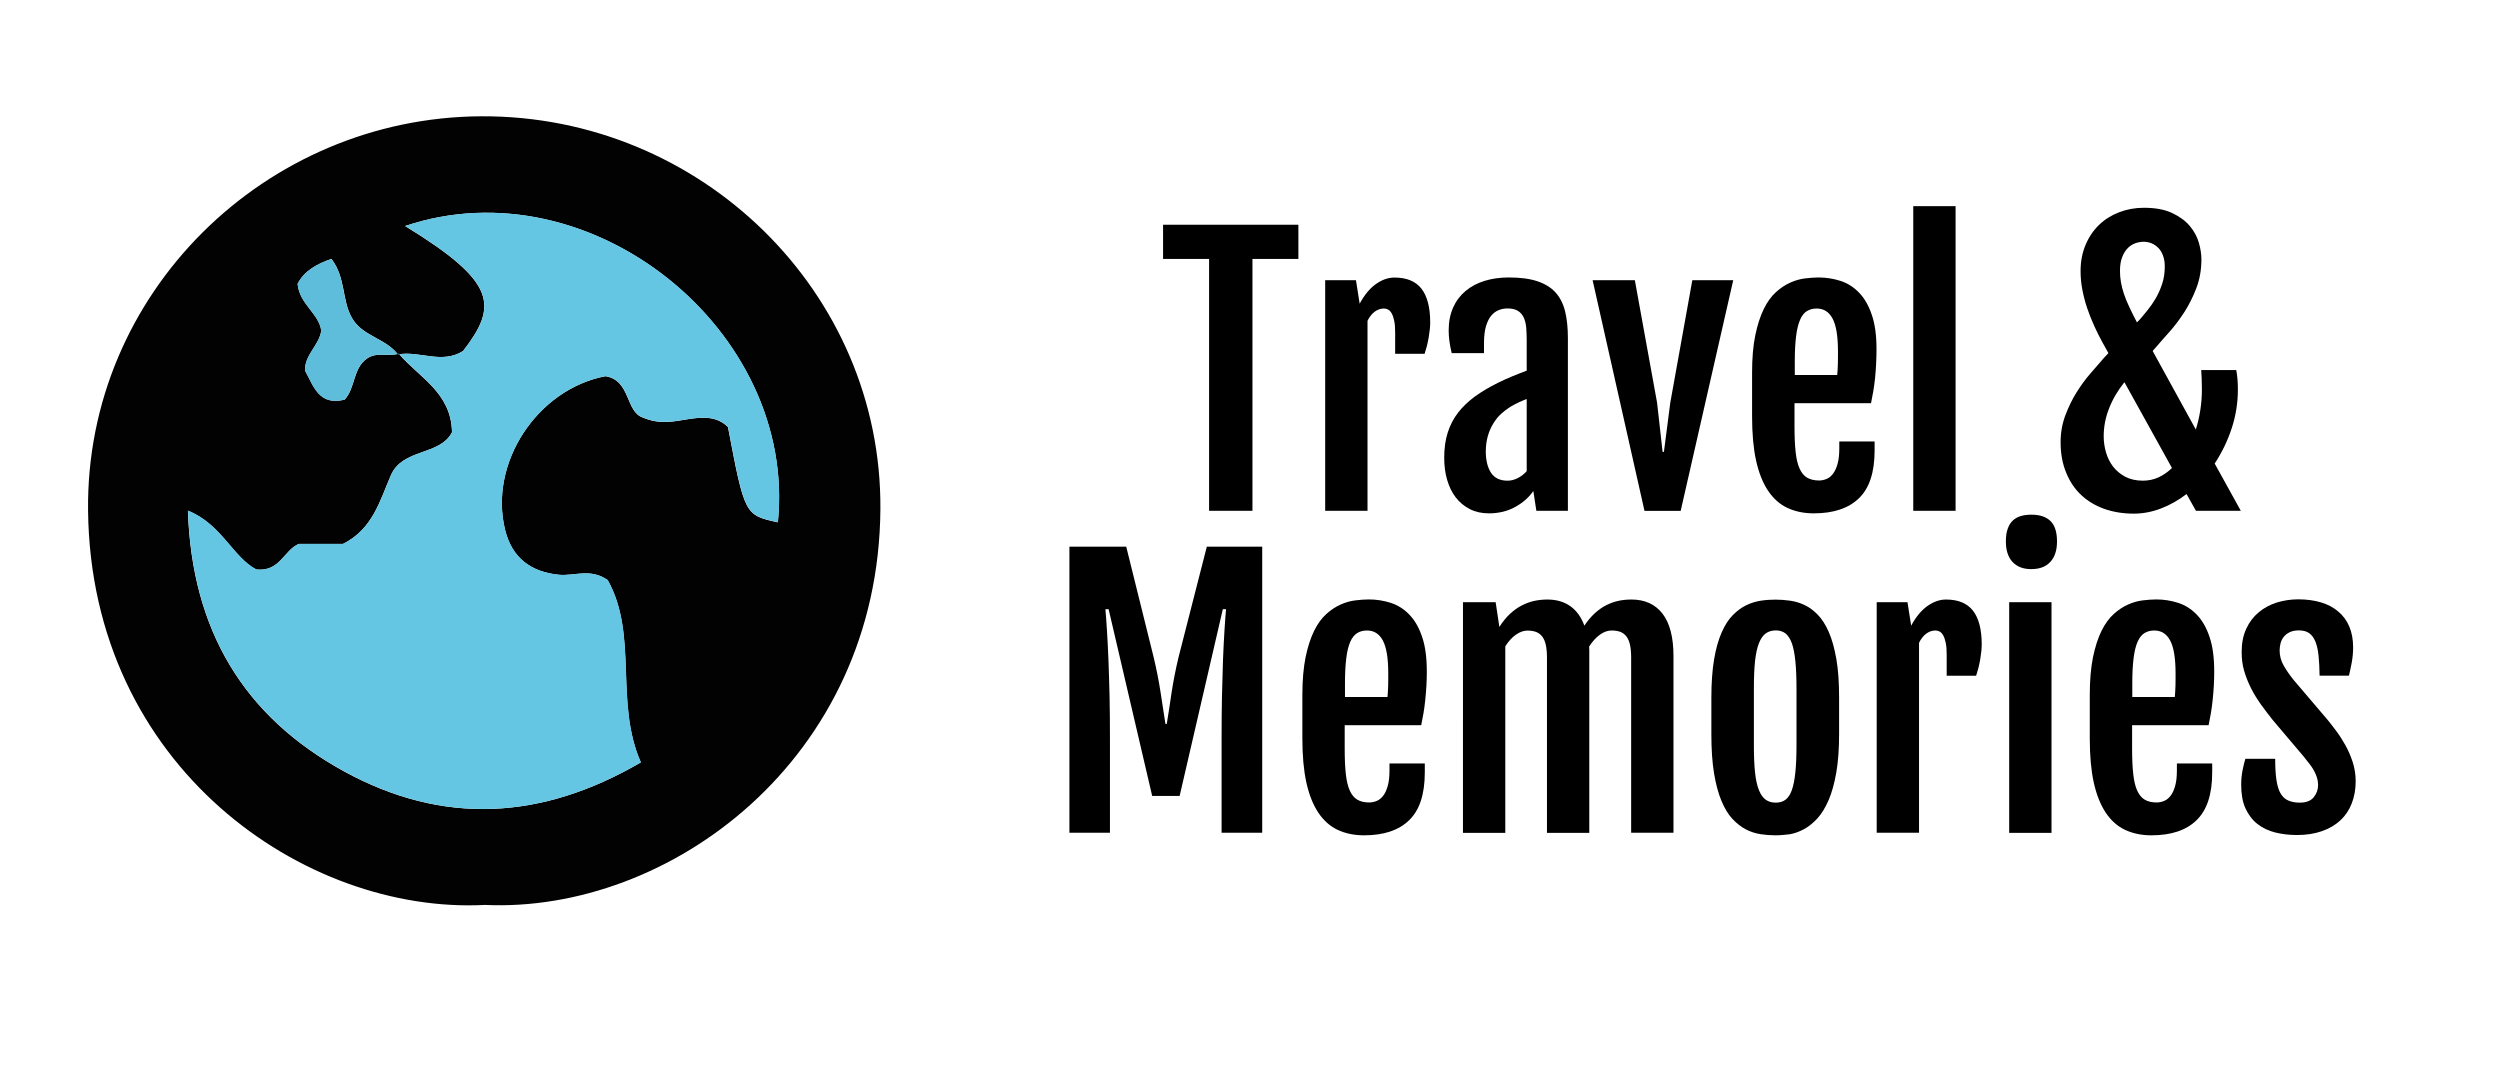 <?xml version="1.0" encoding="utf-8"?>
<!-- Generator: Adobe Illustrator 27.0.0, SVG Export Plug-In . SVG Version: 6.00 Build 0)  -->
<svg version="1.1" id="Camada_1" xmlns="http://www.w3.org/2000/svg" xmlns:xlink="http://www.w3.org/1999/xlink" x="0px" y="0px"
	 viewBox="0 0 264 113.89" style="enable-background:new 0 0 264 113.89;" xml:space="preserve">
<style type="text/css">
	.st0{fill:#020203;}
	.st1{fill:#65C6E4;}
	.st2{fill:#5EBDDA;}
	.st3{enable-background:new    ;}
</style>
<g id="_x33_xzom7_00000072266566616504007380000015704639085883827877_">
	<g>
		<path class="st0" d="M51.21,95.56C32.18,96.55,9.59,81,9.3,53.91C9.04,30.97,28,12.39,50.83,12.28
			c23.15-0.11,42.3,18.52,42.14,41.48C92.78,80.29,70.58,96.45,51.21,95.56z M42.02,37.43c-1.29-1.71-3.76-1.92-4.85-3.85
			c-1.08-1.85-0.63-4.23-2.17-6.24c-1.55,0.54-2.88,1.27-3.57,2.64c0.2,2.16,2.25,3.11,2.5,4.94c-0.22,1.56-1.75,2.51-1.72,4.21
			c0.9,1.61,1.46,3.76,4.19,3.07c1.15-1.27,0.86-3.27,2.33-4.32c1.03-0.77,2.28-0.17,3.37-0.54c2.12,2.51,5.55,4.09,5.63,8.31
			c-1.28,2.49-5.21,1.69-6.45,4.53c-1.17,2.69-1.91,5.68-5.06,7.26c-1.47,0-3.13,0-4.67,0c-1.61,0.7-1.98,2.96-4.49,2.7
			c-2.46-1.28-3.68-4.8-7.22-6.21c0.42,12.66,5.92,21.74,16.51,27.54c10.43,5.7,20.83,5.15,31.32-0.96
			c-2.81-6.36-0.25-13.44-3.5-19.25c-1.83-1.28-3.53-0.4-5.15-0.56c-3.01-0.3-4.95-1.82-5.68-4.72c-1.76-7.07,3.4-14.88,10.59-16.25
			c2.68,0.41,2.11,3.78,3.97,4.37c1.85,0.79,3.34,0.38,4.8,0.16c1.53-0.23,2.97-0.33,4.17,0.83c1.77,9.3,1.77,9.3,5.27,10.07
			c2.06-20.27-19.78-37.87-39.36-31.29c9.73,5.96,9.79,8.43,6.12,13.2C46.64,38.49,44.29,37.01,42.02,37.43z"/>
		<path class="st1" d="M42.02,37.43c2.27-0.42,4.62,1.06,6.89-0.37c3.67-4.77,3.61-7.23-6.12-13.2
			c19.57-6.58,41.41,11.03,39.36,31.29c-3.5-0.77-3.5-0.77-5.27-10.07c-1.2-1.16-2.65-1.06-4.17-0.83c-1.46,0.22-2.95,0.63-4.8-0.16
			c-1.86-0.59-1.29-3.97-3.97-4.37c-7.19,1.37-12.35,9.18-10.59,16.25c0.72,2.91,2.67,4.42,5.68,4.72c1.62,0.16,3.32-0.72,5.15,0.56
			c3.26,5.81,0.7,12.89,3.5,19.25c-10.48,6.11-20.89,6.67-31.32,0.96c-10.59-5.8-16.09-14.88-16.51-27.54
			c3.54,1.41,4.76,4.93,7.22,6.21c2.51,0.26,2.88-2,4.49-2.7c1.55,0,3.21,0,4.67,0c3.14-1.58,3.89-4.57,5.06-7.26
			c1.24-2.84,5.17-2.04,6.45-4.53c-0.08-4.22-3.51-5.8-5.63-8.31L42.02,37.43z"/>
		<path class="st2" d="M42.09,37.34c-1.09,0.37-2.34-0.24-3.37,0.54c-1.47,1.05-1.18,3.05-2.33,4.32c-2.73,0.7-3.29-1.45-4.19-3.07
			c-0.03-1.71,1.5-2.65,1.72-4.21c-0.25-1.83-2.29-2.78-2.5-4.94c0.69-1.37,2.02-2.1,3.57-2.64c1.53,2,1.08,4.38,2.17,6.24
			c1.09,1.94,3.56,2.14,4.85,3.85L42.09,37.34z"/>
	</g>
</g>
<g class="st3">
	<path d="M127.68,27.34h-4.86v-3.61h14.29v3.61h-4.85v26.6h-4.58V27.34z"/>
	<path d="M139.92,29.59h3.27l0.39,2.48c0.5-0.92,1.06-1.61,1.71-2.07s1.3-0.69,1.97-0.69c1.28,0,2.23,0.39,2.85,1.18
		c0.61,0.79,0.92,1.98,0.92,3.56c0,0.2-0.01,0.44-0.04,0.72s-0.07,0.57-0.12,0.87c-0.05,0.3-0.12,0.6-0.19,0.9
		c-0.08,0.3-0.16,0.58-0.24,0.82h-3.11v-2.26c0-0.5-0.03-0.9-0.1-1.22s-0.15-0.57-0.26-0.77c-0.11-0.2-0.23-0.33-0.37-0.41
		c-0.14-0.08-0.29-0.12-0.46-0.12c-0.35,0-0.68,0.12-0.98,0.34c-0.3,0.23-0.55,0.55-0.75,0.96v20.06h-4.47V29.59z"/>
	<path d="M157.22,54.21c-0.75,0-1.42-0.15-2.01-0.45c-0.58-0.3-1.08-0.71-1.48-1.23c-0.4-0.52-0.7-1.13-0.91-1.85
		c-0.21-0.71-0.31-1.49-0.31-2.33c0-1,0.12-1.89,0.37-2.67c0.25-0.78,0.61-1.48,1.09-2.1s1.07-1.19,1.78-1.71
		c0.71-0.51,1.53-1,2.46-1.46c0.45-0.22,0.95-0.45,1.51-0.68c0.56-0.23,1.06-0.43,1.5-0.59v-3.22c0-0.47-0.02-0.91-0.05-1.32
		c-0.04-0.41-0.12-0.76-0.26-1.06c-0.14-0.3-0.34-0.54-0.61-0.71c-0.27-0.17-0.64-0.26-1.11-0.26c-0.32,0-0.63,0.06-0.93,0.18
		c-0.3,0.12-0.57,0.32-0.8,0.6s-0.41,0.66-0.55,1.13c-0.13,0.47-0.2,1.06-0.2,1.75v1.06h-3.41c-0.11-0.46-0.19-0.88-0.24-1.26
		c-0.05-0.38-0.08-0.76-0.08-1.14c0-0.91,0.16-1.71,0.47-2.41c0.31-0.7,0.75-1.28,1.31-1.75c0.56-0.47,1.23-0.83,2.01-1.07
		c0.78-0.24,1.63-0.36,2.56-0.36c1.21,0,2.22,0.13,3.02,0.4s1.44,0.66,1.92,1.19c0.48,0.53,0.81,1.2,1.01,2
		c0.19,0.8,0.29,1.74,0.29,2.81v18.24h-3.33l-0.32-2.09c-0.48,0.7-1.13,1.26-1.94,1.7C159.18,53.99,158.25,54.21,157.22,54.21z
		 M159.2,50.76c0.38,0,0.75-0.1,1.11-0.29c0.36-0.19,0.66-0.43,0.91-0.72v-7.62c-0.24,0.09-0.5,0.21-0.8,0.34
		c-0.29,0.13-0.61,0.3-0.96,0.51c-0.32,0.2-0.63,0.44-0.94,0.72c-0.31,0.28-0.58,0.62-0.82,1.01c-0.24,0.39-0.44,0.83-0.58,1.32
		s-0.22,1.04-0.22,1.64c0,0.93,0.18,1.68,0.55,2.25C157.81,50.48,158.4,50.76,159.2,50.76z"/>
	<path d="M168.18,29.59h4.46l2.35,12.95l0.58,5.18h0.14l0.67-5.18l2.33-12.95h4.32l-5.55,24.36h-3.82L168.18,29.59z"/>
	<path d="M191.53,54.21c-1.05,0-1.98-0.2-2.79-0.58s-1.49-1-2.04-1.82c-0.55-0.83-0.97-1.88-1.26-3.18
		c-0.28-1.29-0.42-2.84-0.42-4.66v-4.6c0-1.54,0.11-2.87,0.34-3.97c0.23-1.1,0.53-2.03,0.9-2.78c0.37-0.75,0.8-1.34,1.29-1.78
		c0.49-0.44,0.99-0.77,1.51-1s1.04-0.38,1.55-0.44c0.51-0.06,0.99-0.1,1.42-0.1c0.8,0,1.57,0.12,2.32,0.36
		c0.74,0.24,1.4,0.65,1.96,1.24c0.57,0.58,1.02,1.36,1.35,2.34c0.34,0.98,0.5,2.2,0.5,3.66c0,0.5-0.02,1-0.04,1.5
		s-0.07,1.01-0.11,1.49c-0.05,0.49-0.11,0.96-0.19,1.42c-0.08,0.46-0.16,0.88-0.24,1.27h-8.08v2.48c0,1.06,0.04,1.95,0.12,2.68
		c0.08,0.73,0.22,1.31,0.42,1.75c0.2,0.44,0.46,0.76,0.8,0.96c0.34,0.19,0.76,0.29,1.26,0.29c0.27,0,0.54-0.06,0.8-0.17
		c0.26-0.11,0.49-0.3,0.68-0.56c0.19-0.26,0.35-0.6,0.47-1.03c0.12-0.43,0.18-0.96,0.18-1.6v-0.76h3.73v0.94
		c0,2.31-0.55,3.99-1.65,5.05C195.21,53.68,193.62,54.21,191.53,54.21z M194.01,39.6c0.01-0.13,0.02-0.3,0.04-0.52
		c0.01-0.22,0.02-0.44,0.03-0.68c0.01-0.24,0.01-0.47,0.01-0.7c0-0.23,0-0.43,0-0.59c0-1.6-0.19-2.76-0.57-3.47
		c-0.38-0.71-0.94-1.06-1.68-1.06c-0.39,0-0.73,0.09-1.03,0.27s-0.54,0.49-0.72,0.92c-0.19,0.43-0.33,1-0.42,1.71
		c-0.09,0.71-0.14,1.59-0.14,2.63v1.49H194.01z"/>
	<path d="M202.04,21.77h4.47v32.17h-4.47V21.77z"/>
	<path d="M217.6,46.69c0-1,0.17-1.95,0.5-2.83c0.33-0.88,0.73-1.7,1.2-2.45s0.97-1.43,1.5-2.03c0.52-0.61,0.98-1.13,1.37-1.58
		l0.48-0.51l-0.6-1.08c-0.31-0.55-0.6-1.14-0.88-1.75s-0.53-1.24-0.75-1.88s-0.39-1.3-0.52-1.96c-0.13-0.67-0.19-1.33-0.19-1.99
		c0-1.03,0.18-1.95,0.53-2.78s0.83-1.53,1.43-2.11c0.6-0.58,1.31-1.02,2.12-1.33s1.68-0.47,2.6-0.47c1.2,0,2.2,0.18,2.98,0.55
		c0.78,0.37,1.41,0.82,1.87,1.37c0.46,0.55,0.78,1.14,0.96,1.77c0.18,0.63,0.27,1.22,0.27,1.76c0,1.1-0.18,2.11-0.54,3.05
		c-0.36,0.94-0.79,1.79-1.29,2.56c-0.5,0.77-1.02,1.46-1.57,2.07c-0.54,0.61-1,1.12-1.36,1.55l-0.39,0.44l4.56,8.3
		c0.2-0.65,0.36-1.33,0.47-2.03c0.11-0.71,0.17-1.43,0.17-2.18c0-0.39-0.01-0.75-0.02-1.09s-0.03-0.66-0.05-0.98h3.7
		c0.06,0.31,0.1,0.64,0.13,1c0.03,0.36,0.04,0.72,0.04,1.07c0,1.4-0.22,2.77-0.66,4.1c-0.44,1.33-1.04,2.56-1.79,3.7l2.76,4.99
		h-4.74l-0.99-1.77c-0.85,0.65-1.75,1.16-2.69,1.52s-1.9,0.55-2.88,0.55c-1.13,0-2.17-0.17-3.11-0.5c-0.94-0.34-1.76-0.82-2.44-1.46
		s-1.21-1.42-1.59-2.36C217.79,48.96,217.6,47.89,217.6,46.69z M222.15,46.07c0,0.57,0.08,1.13,0.24,1.69
		c0.16,0.56,0.41,1.06,0.74,1.5c0.34,0.44,0.77,0.8,1.29,1.08c0.53,0.28,1.15,0.42,1.87,0.42c0.59,0,1.14-0.12,1.65-0.35
		c0.51-0.24,0.99-0.57,1.42-0.99l-5.02-9.06c-0.71,0.88-1.25,1.81-1.63,2.79C222.33,44.12,222.15,45.09,222.15,46.07z M225.97,33.73
		c0.24-0.27,0.5-0.59,0.8-0.96c0.3-0.37,0.59-0.78,0.86-1.24c0.27-0.46,0.5-0.97,0.69-1.54s0.28-1.18,0.28-1.84
		c0-0.45-0.06-0.84-0.19-1.17c-0.12-0.33-0.29-0.6-0.5-0.81c-0.21-0.21-0.44-0.37-0.71-0.48s-0.55-0.16-0.84-0.16
		c-0.27,0-0.55,0.05-0.85,0.15s-0.56,0.27-0.8,0.5c-0.24,0.24-0.44,0.55-0.6,0.95c-0.16,0.4-0.24,0.89-0.24,1.48
		c0,0.4,0.03,0.79,0.1,1.18c0.06,0.38,0.17,0.79,0.31,1.22c0.14,0.43,0.33,0.89,0.56,1.38c0.23,0.49,0.5,1.04,0.82,1.65
		L225.97,33.73z"/>
</g>
<g class="st3">
	<path d="M112.95,57.73h5.98l2.9,11.69c0.31,1.3,0.55,2.53,0.73,3.71c0.18,1.17,0.35,2.28,0.51,3.32h0.14
		c0.17-1.04,0.34-2.14,0.51-3.32c0.18-1.17,0.42-2.41,0.73-3.71l2.99-11.69h5.85v30.21H129v-9.99c0-1.53,0.01-3.01,0.04-4.42
		c0.03-1.42,0.07-2.71,0.11-3.9c0.05-1.18,0.1-2.23,0.16-3.14c0.06-0.91,0.11-1.63,0.16-2.16h-0.34l-4.56,19.72h-2.9l-4.6-19.72
		h-0.34c0.05,0.53,0.1,1.25,0.16,2.16c0.06,0.91,0.11,1.95,0.16,3.14c0.05,1.19,0.08,2.49,0.12,3.9c0.03,1.42,0.04,2.89,0.04,4.42
		v9.99h-4.28V57.73z"/>
	<path d="M144.04,88.21c-1.05,0-1.98-0.2-2.79-0.58s-1.49-1-2.04-1.82c-0.55-0.83-0.97-1.88-1.26-3.18
		c-0.28-1.29-0.42-2.84-0.42-4.66v-4.6c0-1.54,0.12-2.87,0.34-3.97c0.23-1.1,0.53-2.03,0.9-2.78c0.37-0.75,0.8-1.34,1.29-1.78
		c0.49-0.44,0.99-0.77,1.51-1c0.52-0.23,1.03-0.38,1.55-0.44c0.51-0.06,0.99-0.1,1.42-0.1c0.8,0,1.57,0.12,2.32,0.36
		c0.74,0.24,1.4,0.65,1.96,1.24c0.57,0.58,1.02,1.36,1.35,2.34c0.34,0.98,0.5,2.2,0.5,3.66c0,0.5-0.01,1-0.04,1.5
		s-0.07,1.01-0.12,1.49c-0.05,0.49-0.11,0.96-0.19,1.42c-0.08,0.46-0.16,0.88-0.24,1.27h-8.08v2.48c0,1.06,0.04,1.95,0.12,2.68
		c0.08,0.73,0.22,1.31,0.42,1.75s0.46,0.76,0.8,0.96s0.76,0.29,1.26,0.29c0.27,0,0.54-0.06,0.8-0.17c0.26-0.11,0.49-0.3,0.68-0.56
		c0.2-0.26,0.35-0.6,0.47-1.03s0.18-0.96,0.18-1.6v-0.76h3.73v0.94c0,2.31-0.55,3.99-1.65,5.05
		C147.72,87.68,146.13,88.21,144.04,88.21z M146.52,73.6c0.01-0.13,0.02-0.3,0.04-0.52c0.01-0.22,0.02-0.44,0.03-0.68
		c0.01-0.24,0.01-0.47,0.01-0.7c0-0.23,0-0.43,0-0.59c0-1.6-0.19-2.76-0.57-3.47c-0.38-0.71-0.94-1.06-1.68-1.06
		c-0.39,0-0.73,0.09-1.03,0.27c-0.29,0.18-0.54,0.49-0.73,0.92s-0.33,1-0.42,1.71c-0.09,0.71-0.14,1.59-0.14,2.63v1.49H146.52z"/>
	<path d="M154.47,63.59h3.47l0.39,2.6v0.02c0.35-0.55,0.73-1.02,1.13-1.39c0.4-0.37,0.82-0.67,1.25-0.89
		c0.43-0.22,0.87-0.38,1.33-0.48c0.45-0.09,0.91-0.14,1.35-0.14c0.96,0,1.76,0.23,2.42,0.69s1.16,1.15,1.5,2.07
		c0.35-0.53,0.73-0.97,1.12-1.33c0.39-0.35,0.8-0.64,1.23-0.85c0.42-0.21,0.85-0.36,1.29-0.45c0.44-0.09,0.88-0.13,1.33-0.13
		c1.42,0,2.51,0.5,3.28,1.49c0.77,1,1.16,2.49,1.16,4.48v18.66h-4.47v-18.5c0-0.53-0.04-0.98-0.12-1.34
		c-0.08-0.37-0.21-0.66-0.37-0.88c-0.17-0.22-0.38-0.39-0.64-0.49c-0.26-0.1-0.57-0.15-0.94-0.15c-0.41,0-0.83,0.15-1.24,0.45
		s-0.79,0.72-1.13,1.25c0.01,0.11,0.02,0.21,0.02,0.32s0,0.21,0,0.32v19.03h-4.47v-18.5c0-0.53-0.04-0.98-0.12-1.34
		c-0.08-0.37-0.21-0.66-0.37-0.88c-0.17-0.22-0.38-0.39-0.64-0.49c-0.26-0.1-0.57-0.15-0.94-0.15c-0.4,0-0.81,0.15-1.22,0.44
		s-0.78,0.7-1.11,1.22v19.7h-4.47V63.59z"/>
	<path d="M187.5,88.21c-0.52,0-1.05-0.04-1.58-0.12c-0.54-0.08-1.06-0.25-1.56-0.51c-0.5-0.26-0.97-0.63-1.42-1.11
		s-0.83-1.12-1.16-1.91s-0.59-1.76-0.78-2.92c-0.19-1.16-0.28-2.54-0.28-4.14v-3.82c0-1.58,0.1-2.93,0.29-4.06
		c0.19-1.13,0.46-2.07,0.8-2.84c0.34-0.77,0.73-1.38,1.18-1.83c0.45-0.45,0.92-0.8,1.42-1.04c0.5-0.24,1.02-0.4,1.55-0.48
		c0.53-0.08,1.05-0.11,1.56-0.11c0.48,0,0.98,0.04,1.5,0.11c0.52,0.07,1.03,0.22,1.52,0.45c0.5,0.23,0.96,0.57,1.41,1.03
		s0.83,1.06,1.17,1.83s0.6,1.72,0.8,2.86c0.2,1.14,0.29,2.5,0.29,4.09v3.82c0,1.58-0.1,2.94-0.3,4.09c-0.2,1.14-0.47,2.11-0.81,2.9
		s-0.74,1.43-1.18,1.92c-0.45,0.49-0.92,0.87-1.42,1.14c-0.5,0.27-1,0.45-1.51,0.54C188.46,88.16,187.97,88.21,187.5,88.21z
		 M187.53,84.76c0.4,0,0.74-0.1,1.02-0.31c0.28-0.21,0.5-0.54,0.67-1.02s0.29-1.09,0.37-1.87c0.08-0.77,0.12-1.73,0.12-2.87v-6
		c0-1.14-0.04-2.1-0.12-2.88c-0.08-0.78-0.2-1.41-0.37-1.88s-0.4-0.82-0.67-1.04c-0.28-0.21-0.62-0.32-1.02-0.32
		c-0.42,0-0.78,0.11-1.07,0.32c-0.29,0.21-0.53,0.56-0.72,1.04s-0.32,1.11-0.41,1.88c-0.08,0.78-0.12,1.74-0.12,2.88v6
		c0,1.14,0.04,2.1,0.12,2.87c0.08,0.77,0.22,1.39,0.41,1.87s0.43,0.81,0.72,1.02S187.11,84.76,187.53,84.76z"/>
	<path d="M198.16,63.59h3.27l0.39,2.48c0.5-0.92,1.06-1.61,1.71-2.07s1.3-0.69,1.97-0.69c1.28,0,2.23,0.39,2.85,1.18
		c0.61,0.79,0.92,1.98,0.92,3.56c0,0.2-0.01,0.44-0.04,0.72s-0.07,0.57-0.12,0.87c-0.05,0.3-0.12,0.6-0.19,0.9
		c-0.08,0.3-0.16,0.58-0.24,0.82h-3.11v-2.26c0-0.5-0.03-0.9-0.1-1.22s-0.15-0.57-0.26-0.77c-0.11-0.2-0.23-0.33-0.37-0.41
		c-0.14-0.08-0.29-0.12-0.46-0.12c-0.35,0-0.68,0.12-0.98,0.34c-0.3,0.23-0.55,0.55-0.75,0.96v20.06h-4.47V63.59z"/>
	<path d="M214.49,60.1c-0.83,0-1.48-0.25-1.95-0.74s-0.72-1.22-0.72-2.18c0-0.53,0.06-0.98,0.19-1.33c0.12-0.36,0.3-0.65,0.53-0.87
		c0.23-0.22,0.51-0.38,0.84-0.48c0.33-0.1,0.71-0.15,1.13-0.15c0.88,0,1.56,0.22,2.02,0.67c0.46,0.45,0.69,1.17,0.69,2.16
		c0,0.92-0.23,1.64-0.7,2.15C216.05,59.85,215.37,60.1,214.49,60.1z M212.17,63.59h4.47v24.36h-4.47V63.59z"/>
	<path d="M227.19,88.21c-1.05,0-1.98-0.2-2.79-0.58s-1.49-1-2.04-1.82c-0.55-0.83-0.97-1.88-1.26-3.18
		c-0.28-1.29-0.42-2.84-0.42-4.66v-4.6c0-1.54,0.12-2.87,0.34-3.97c0.23-1.1,0.53-2.03,0.9-2.78c0.37-0.75,0.8-1.34,1.29-1.78
		c0.49-0.44,0.99-0.77,1.51-1c0.52-0.23,1.03-0.38,1.55-0.44c0.51-0.06,0.99-0.1,1.42-0.1c0.8,0,1.57,0.12,2.32,0.36
		c0.74,0.24,1.4,0.65,1.96,1.24c0.57,0.58,1.02,1.36,1.35,2.34c0.34,0.98,0.5,2.2,0.5,3.66c0,0.5-0.01,1-0.04,1.5
		s-0.07,1.01-0.12,1.49c-0.05,0.49-0.11,0.96-0.19,1.42c-0.08,0.46-0.16,0.88-0.24,1.27h-8.08v2.48c0,1.06,0.04,1.95,0.12,2.68
		c0.08,0.73,0.22,1.31,0.42,1.75s0.46,0.76,0.8,0.96s0.76,0.29,1.26,0.29c0.27,0,0.54-0.06,0.8-0.17c0.26-0.11,0.49-0.3,0.68-0.56
		c0.2-0.26,0.35-0.6,0.47-1.03s0.18-0.96,0.18-1.6v-0.76h3.73v0.94c0,2.31-0.55,3.99-1.65,5.05
		C230.87,87.68,229.27,88.21,227.19,88.21z M229.66,73.6c0.01-0.13,0.02-0.3,0.04-0.52c0.01-0.22,0.02-0.44,0.03-0.68
		c0.01-0.24,0.01-0.47,0.01-0.7c0-0.23,0-0.43,0-0.59c0-1.6-0.19-2.76-0.57-3.47c-0.38-0.71-0.94-1.06-1.68-1.06
		c-0.39,0-0.73,0.09-1.03,0.27c-0.29,0.18-0.54,0.49-0.73,0.92s-0.33,1-0.42,1.71c-0.09,0.71-0.14,1.59-0.14,2.63v1.49H229.66z"/>
	<path d="M236.67,82.85c0-0.53,0.05-1.04,0.15-1.54s0.2-0.89,0.29-1.18h3.15c0,0.88,0.04,1.62,0.13,2.22
		c0.09,0.6,0.23,1.07,0.43,1.42c0.2,0.35,0.47,0.61,0.81,0.76c0.34,0.15,0.75,0.23,1.23,0.23c0.67,0,1.16-0.19,1.47-0.57
		c0.31-0.38,0.46-0.81,0.46-1.31c0-0.26-0.04-0.51-0.11-0.74c-0.07-0.24-0.17-0.47-0.3-0.72c-0.13-0.24-0.29-0.49-0.48-0.73
		c-0.19-0.25-0.4-0.52-0.64-0.81l-3.27-3.86c-0.42-0.53-0.83-1.07-1.23-1.62c-0.39-0.55-0.74-1.11-1.04-1.7s-0.54-1.19-0.73-1.83
		s-0.27-1.31-0.27-2.02c0-0.94,0.16-1.76,0.49-2.46c0.32-0.7,0.76-1.27,1.31-1.73c0.55-0.46,1.18-0.8,1.9-1.03
		c0.72-0.22,1.48-0.34,2.28-0.34c0.88,0,1.68,0.11,2.39,0.32c0.71,0.21,1.32,0.53,1.82,0.96c0.51,0.42,0.9,0.95,1.17,1.58
		s0.41,1.36,0.41,2.2c0,0.57-0.05,1.11-0.15,1.64c-0.1,0.53-0.2,0.98-0.29,1.36h-3.1c-0.01-0.8-0.05-1.5-0.11-2.1
		c-0.06-0.6-0.17-1.1-0.33-1.49c-0.16-0.4-0.38-0.69-0.65-0.89c-0.28-0.2-0.64-0.3-1.09-0.3c-0.39,0-0.71,0.06-0.97,0.19
		c-0.26,0.12-0.47,0.29-0.63,0.49c-0.16,0.2-0.27,0.42-0.34,0.67c-0.06,0.25-0.1,0.5-0.1,0.76c0,0.57,0.14,1.09,0.41,1.57
		c0.27,0.48,0.63,1.01,1.08,1.57l3.57,4.19c0.26,0.32,0.56,0.7,0.9,1.16c0.34,0.45,0.67,0.96,0.97,1.5
		c0.31,0.55,0.57,1.15,0.78,1.79c0.21,0.65,0.32,1.33,0.32,2.03c0,0.86-0.14,1.64-0.41,2.34c-0.27,0.7-0.67,1.3-1.2,1.79
		c-0.53,0.5-1.18,0.88-1.95,1.15s-1.65,0.41-2.64,0.41c-0.81,0-1.58-0.09-2.3-0.27c-0.72-0.18-1.34-0.48-1.88-0.9
		c-0.53-0.42-0.95-0.97-1.26-1.65S236.67,83.85,236.67,82.85z"/>
</g>
</svg>
